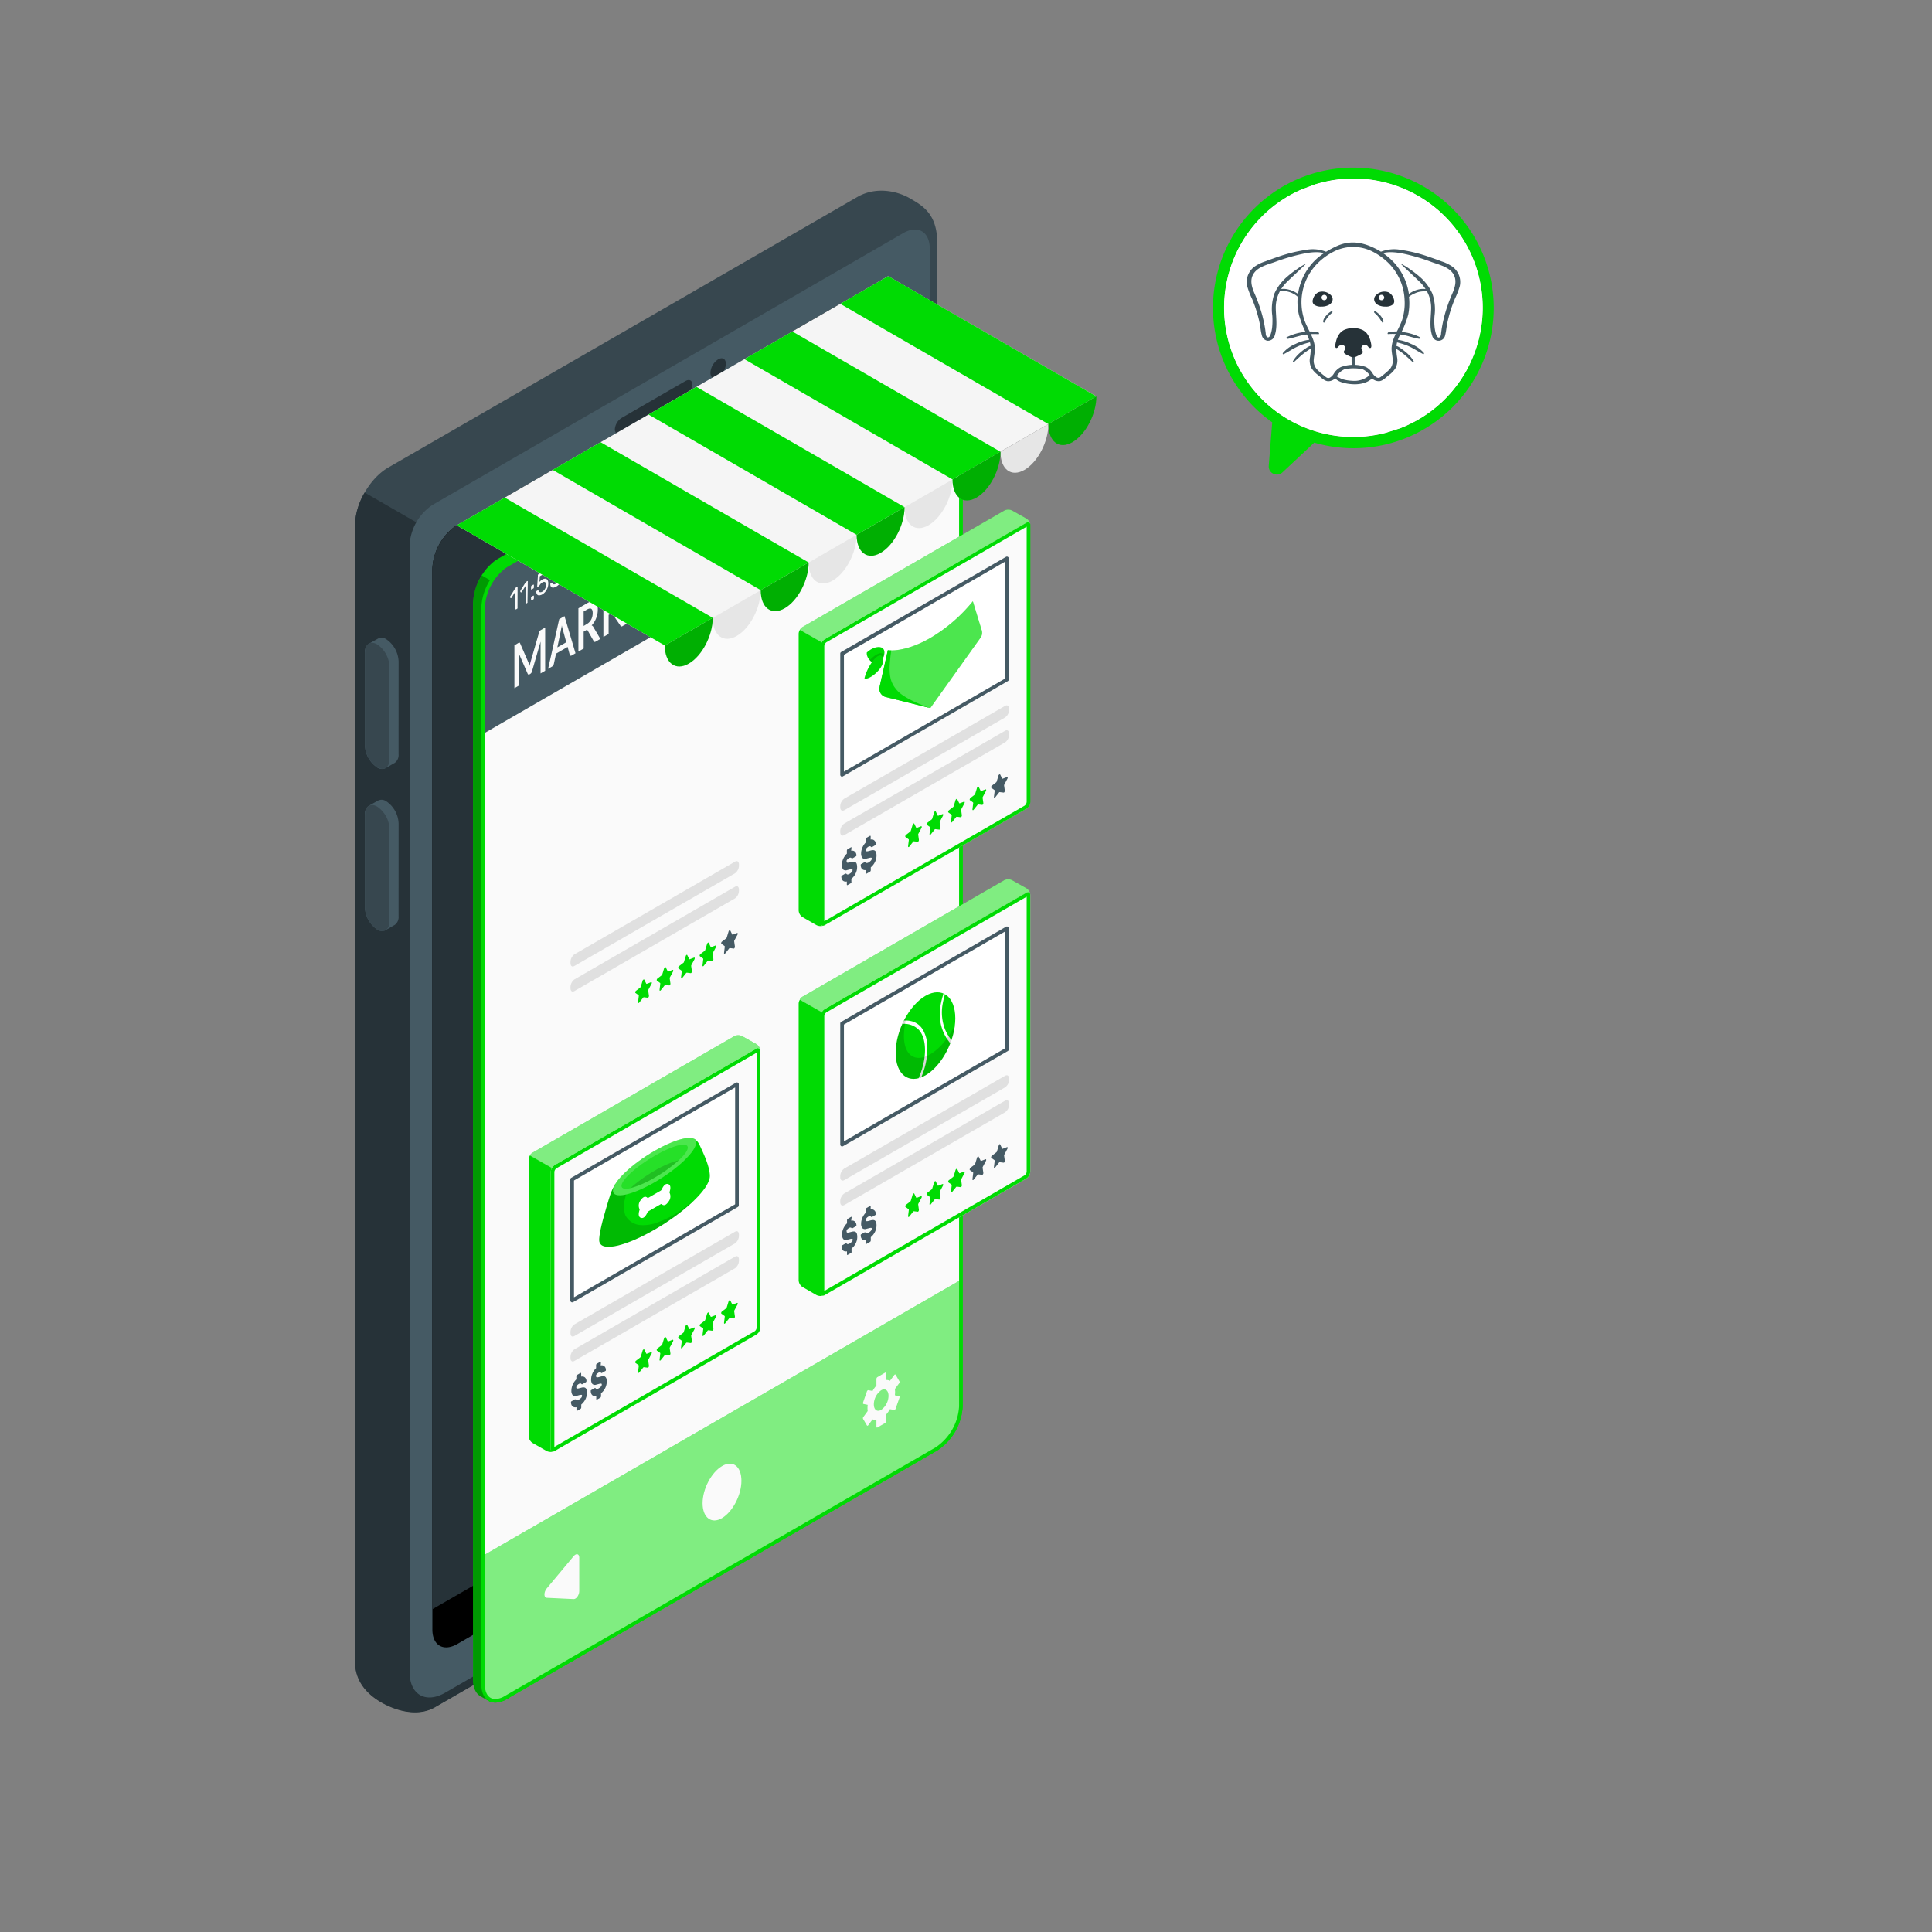 <svg xmlns="http://www.w3.org/2000/svg" viewBox="0 0 500 500"><rect x="0" y="0" width="500" height="500" fill="#808080" stroke="none"/><g id="freepik--Device--inject-31"><g id="freepik--Mobile--inject-31"><path d="M242.56,356.9v-294c0-7.56-3.76-9.65-7.09-11.58s-8.83-3.09-13.58-.35L100.48,121c-4.74,2.73-8.59,9.39-8.59,14.87v294c0,5.47,3.44,8.7,6.77,10.63s9.16,4,13.9,1.3L234,371.77A16.16,16.16,0,0,0,242.56,356.9Z" style="fill:#37474f"></path><path d="M234.84,359.68,110,431.76l0-295.29-15.62-9a17.47,17.47,0,0,0-2.52,8.46v294c0,5.47,3.44,8.7,6.77,10.63s9.16,4,13.9,1.3L234,371.77a16.38,16.38,0,0,0,7.43-8.29l-.48-.28Z" style="fill:#263238"></path><path d="M233.75,60.33,112,130.63a13.37,13.37,0,0,0-6,10.43V432.7c0,5.88,4.17,8.29,9.27,5.34l118.52-68.42a15.14,15.14,0,0,0,6.83-11.83V64.27C240.58,59.93,237.51,58.16,233.75,60.33Z" style="fill:#455a64"></path><path d="M234.64,78.21V350.83a14.37,14.37,0,0,1-6.49,11.24L118.38,425.45c-3.58,2.08-6.48.41-6.48-3.74V147.09a14.47,14.47,0,0,1,4.55-9.77l.61-.56a11.87,11.87,0,0,1,1.32-.9L149.26,118l2-1.16c1.11-.64,2-.13,2,1.16s1,1.78,2.16,1.08l36-20.77a4.61,4.61,0,0,0,2.15-3.56,4.55,4.55,0,0,1,1.8-3.37l.21-.13,30.2-17.43.65-.38C231,70.87,234.64,73,234.64,78.21Z"></path><path d="M218.73,354.79a14.37,14.37,0,0,0,6.49-11.24V74.18l-29.64,17.1-.21.13a4.55,4.55,0,0,0-1.8,3.37,4.61,4.61,0,0,1-2.15,3.56l-36,20.77c-1.19.7-2.16.2-2.16-1.08s-.9-1.8-2-1.16l-2,1.16-30.88,17.83a11.87,11.87,0,0,0-1.32.9l-.61.56a14.47,14.47,0,0,0-4.55,9.77V416.47Z" style="fill:#263238"></path><path d="M160.9,108.14l16.49-9.52c1-.57,1.79-.17,1.79.9a3.83,3.83,0,0,1-1.79,3L160.9,112c-1,.57-1.78.16-1.78-.9A3.83,3.83,0,0,1,160.9,108.14Z" style="fill:#263238"></path><path d="M185.86,93c1.11-.64,2-.12,2,1.16a4.41,4.41,0,0,1-2,3.47c-1.11.64-2,.12-2-1.16A4.42,4.42,0,0,1,185.86,93Z" style="fill:#263238"></path><path d="M103.16,171.18a7.29,7.29,0,0,0-3.18-5.74,2.11,2.11,0,0,0-2.17-.17c-.4.24-2,1.11-2.38,1.36a2.46,2.46,0,0,0-1,2.25v24a7.25,7.25,0,0,0,3.17,5.74,2.18,2.18,0,0,0,2.1.22c.44-.23,2-1.16,2.45-1.4a2.48,2.48,0,0,0,1-2.26Z" style="fill:#455a64"></path><path d="M100.79,172.55V196.5c0,2.16-1.42,3.09-3.17,2.08a7.25,7.25,0,0,1-3.17-5.74v-24c0-2.16,1.42-3.09,3.17-2.07A7.25,7.25,0,0,1,100.79,172.55Z" style="fill:#37474f"></path><path d="M103.16,213.11a7.26,7.26,0,0,0-3.18-5.73,2.09,2.09,0,0,0-2.17-.18c-.4.24-2,1.11-2.38,1.36a2.46,2.46,0,0,0-1,2.25v24a7.25,7.25,0,0,0,3.17,5.74,2.15,2.15,0,0,0,2.1.22c.44-.23,2-1.15,2.45-1.4a2.48,2.48,0,0,0,1-2.26Z" style="fill:#455a64"></path><path d="M100.79,214.48v24c0,2.16-1.42,3.09-3.17,2.08a7.25,7.25,0,0,1-3.17-5.74v-24c0-2.16,1.42-3.08,3.17-2.07A7.25,7.25,0,0,1,100.79,214.48Z" style="fill:#37474f"></path></g><g id="freepik--window--inject-31"><path d="M244.57,80.63c-1.51-.86-3.58-.74-5.87.58l-.65.38L207.39,99.28l-.21.13a4.65,4.65,0,0,0-1.84,3.43,4.7,4.7,0,0,1-2.18,3.61l-36.53,21.09-.08,0a1.42,1.42,0,0,0-.59-1.24l-2.11-1.22a1.43,1.43,0,0,0-1.44.15c-1.13.64-2,1.18-2,1.18L129,144.54a11.31,11.31,0,0,0-1.34.91l-.62.56a14.73,14.73,0,0,0-4.62,9.93V434.71c0,2.1.73,3.57,1.92,4.26l2.12,1.22c1.19.69,2.84.59,4.65-.47l111.43-64.33A14.58,14.58,0,0,0,249.14,364V87.23c0-2.64-.93-4.5-2.43-5.37Z" style="fill:#00DB03"></path><path d="M131.75,438.82v.54l-.62.36c-1.81,1.06-3.46,1.16-4.65.47L124.36,439c-1.19-.7-1.92-2.16-1.92-4.26V155.94a13.71,13.71,0,0,1,2.27-7l2.51,1.44a13.44,13.44,0,0,0-2.2,6.81V435.93a5.06,5.06,0,0,0,.9,3.17,2.78,2.78,0,0,0,2.26,1.07,5.66,5.66,0,0,0,2.72-.85Z" style="opacity:0.3"></path><path d="M208.69,101.92a3.89,3.89,0,0,0-.77,2.13,4.67,4.67,0,0,1-.81,2.45L204.58,105a4.19,4.19,0,0,0,.77-2.21,4.43,4.43,0,0,1,.82-2.37Z" style="opacity:0.3"></path><path d="M128.18,440.16a2.78,2.78,0,0,1-2.26-1.05,5.11,5.11,0,0,1-.9-3.18V157.16a14.31,14.31,0,0,1,4.47-9.59l.2-.18.41-.37a10.83,10.83,0,0,1,1.26-.86l31.35-18.1,2-1.18a1.45,1.45,0,0,1,.68-.22c.6,0,.66.7.66,1a1.68,1.68,0,0,0,1.63,1.89,2.57,2.57,0,0,0,1.26-.38l36.52-21.09a5.12,5.12,0,0,0,2.42-4,4.15,4.15,0,0,1,1.64-3l.17-.1,30.66-17.7.66-.38a7.12,7.12,0,0,1,3.47-1.07c2.56,0,4.16,2.1,4.16,5.47V364a14,14,0,0,1-6.35,11L130.9,439.32A5.61,5.61,0,0,1,128.18,440.16Z" style="fill:#fafafa"></path><path d="M125,402.62v33.31a5.11,5.11,0,0,0,.9,3.18,2.78,2.78,0,0,0,2.26,1.05,5.61,5.61,0,0,0,2.72-.84L242.33,375a14,14,0,0,0,6.35-11V331.22Z" style="fill:#00DB03"></path><g style="opacity:0.5"><path d="M125,402.62v33.31a5.11,5.11,0,0,0,.9,3.18,2.78,2.78,0,0,0,2.26,1.05,5.61,5.61,0,0,0,2.72-.84L242.33,375a14,14,0,0,0,6.35-11V331.22Z" style="fill:#fff"></path></g><path d="M191.88,383.22c0,3.72-2.26,8-5,9.65s-5.05-.1-5.05-3.82,2.26-8,5.05-9.64S191.88,379.5,191.88,383.22Z" style="fill:#fafafa"></path><path d="M148.48,413.84l-7-.33c-.77,0-.77-1.49,0-2.41l7-8.39c.67-.79,1.43-.59,1.43.39v8.71C149.91,412.79,149.15,413.87,148.48,413.84Z" style="fill:#fafafa"></path><path d="M231.59,361.1a7.91,7.91,0,0,0,.06-.84,6.17,6.17,0,0,0-.06-.77l1.1-1.49a.51.51,0,0,0,.09-.5l-1-1.72c-.07-.11-.23-.08-.34.08l-1.12,1.49a1.91,1.91,0,0,0-1-.21v-1.7c0-.18-.11-.27-.25-.19l-2,1.15a.6.6,0,0,0-.25.48v1.7a7.79,7.79,0,0,0-1,1.4l-1.11-.2c-.12,0-.28.12-.35.31l-1,2.87c-.07.19,0,.37.1.39l1.1.22a7.89,7.89,0,0,0-.05.84,6.23,6.23,0,0,0,.05.77l-1.1,1.5a.52.52,0,0,0-.1.52l1,1.7c.07.13.23.1.35-.07l1.11-1.5a1.86,1.86,0,0,0,1,.21v1.7c0,.18.11.27.25.19l2-1.15a.6.6,0,0,0,.25-.48v-1.7a8.77,8.77,0,0,0,1-1.4l1.12.21c.11,0,.27-.12.34-.32l1-2.85c.07-.21,0-.39-.09-.42Zm-3.54,3.78c-1.05.6-1.9,0-1.9-1.44a4.57,4.57,0,0,1,1.9-3.64c1-.6,1.9,0,1.9,1.44A4.57,4.57,0,0,1,228.05,364.88Z" style="fill:#fafafa"></path><path d="M244.52,81.76a7.12,7.12,0,0,0-3.47,1.07l-.66.38-30.66,17.7-.17.1a4.15,4.15,0,0,0-1.64,3,5.12,5.12,0,0,1-2.42,4L169,129.16a2.57,2.57,0,0,1-1.26.38,1.68,1.68,0,0,1-1.63-1.89c0-.29-.06-1-.66-1a1.45,1.45,0,0,0-.68.22l-2,1.18-31.35,18.1a10.83,10.83,0,0,0-1.26.86l-.41.37-.2.18a14.31,14.31,0,0,0-4.47,9.59v32.75L248.68,118.5V87.23C248.68,83.86,247.08,81.76,244.52,81.76Z" style="fill:#455a64"></path><path d="M133.93,157.25a.39.39,0,0,1,0,.18.31.31,0,0,1-.12.13l-.25.15c-.05,0-.08,0-.12,0a.14.14,0,0,1-.05-.12v-4.5l-1,1.57a.31.31,0,0,1-.12.13.13.13,0,0,1-.11,0l-.15-.17a.17.17,0,0,1,0-.15.43.43,0,0,1,.06-.18l1.31-2.09.1-.12.1-.06.25-.15a.13.13,0,0,1,.12,0,.17.17,0,0,1,0,.13Z" style="fill:#fafafa"></path><path d="M136.51,155.76a.49.49,0,0,1,0,.19.3.3,0,0,1-.12.13l-.25.14a.08.08,0,0,1-.11,0s0-.06,0-.12v-4.5l-1,1.58a.34.34,0,0,1-.12.12.12.12,0,0,1-.12,0l-.14-.17a.2.2,0,0,1,0-.14.49.49,0,0,1,.07-.19l1.31-2.09a.27.27,0,0,1,.1-.11l.09-.07.25-.14s.09,0,.12,0a.14.14,0,0,1,0,.12Z" style="fill:#fafafa"></path><path d="M138,151.31a.11.11,0,0,1,.12,0,.17.17,0,0,1,.05.13V152a.41.41,0,0,1-.05.18.26.26,0,0,1-.12.13l-.41.24a.08.08,0,0,1-.11,0,.16.16,0,0,1-.05-.13v-.54a.49.49,0,0,1,.05-.19.36.36,0,0,1,.11-.13Zm0,2.85a.13.13,0,0,1,.12,0,.16.16,0,0,1,.05.13v.54a.49.49,0,0,1-.05.19.3.3,0,0,1-.12.13l-.41.23a.09.09,0,0,1-.11,0,.17.17,0,0,1-.05-.13v-.55a.41.41,0,0,1,.05-.18.29.29,0,0,1,.11-.13Z" style="fill:#fafafa"></path><path d="M139.37,152.84a.49.49,0,0,0,.35.41.86.86,0,0,0,.63-.13,2.08,2.08,0,0,0,.38-.3,1.74,1.74,0,0,0,.3-.4,1.81,1.81,0,0,0,.21-.49,2,2,0,0,0,.08-.56,1.24,1.24,0,0,0-.08-.47.45.45,0,0,0-.21-.25.43.43,0,0,0-.3-.05,1.07,1.07,0,0,0-.38.15,1.43,1.43,0,0,0-.37.28,1.78,1.78,0,0,0-.23.28l-.16.24a.49.49,0,0,1-.16.16l-.31.18a.09.09,0,0,1-.1,0,.11.11,0,0,1,0-.1l.19-2.83a.39.39,0,0,1,0-.18.34.34,0,0,1,.12-.14l2.16-1.24a.09.09,0,0,1,.12,0,.14.14,0,0,1,0,.12v.29a.45.45,0,0,1,0,.19.51.51,0,0,1-.12.13l-1.78,1-.1,1.47a2.63,2.63,0,0,1,.29-.29,2,2,0,0,1,.45-.32,1.42,1.42,0,0,1,.6-.22.79.79,0,0,1,.49.09.82.82,0,0,1,.34.41,1.92,1.92,0,0,1,.12.73,3.22,3.22,0,0,1-.12.88,3.32,3.32,0,0,1-.34.8,3.23,3.23,0,0,1-.49.66,2.64,2.64,0,0,1-.6.48,1.72,1.72,0,0,1-.59.22.88.88,0,0,1-.49,0,.7.7,0,0,1-.34-.3,1.12,1.12,0,0,1-.13-.55.28.28,0,0,1,0-.15.25.25,0,0,1,.09-.11l.28-.16s.07,0,.1,0S139.36,152.79,139.37,152.84Z" style="fill:#fafafa"></path><path d="M143,150.86a.9.9,0,0,0,.08.21.3.3,0,0,0,.17.14.7.7,0,0,0,.29,0A2.14,2.14,0,0,0,144,151a2,2,0,0,0,.66-.63,2.48,2.48,0,0,0,.2-.44,1.7,1.7,0,0,0,.08-.51.86.86,0,0,0-.08-.4.33.33,0,0,0-.19-.18.62.62,0,0,0-.3,0,1.72,1.72,0,0,0-.37.17l-.51.29a.11.11,0,0,1-.12,0,.17.17,0,0,1,0-.13v-.3a.49.49,0,0,1,0-.15,1,1,0,0,0,.07-.15l1.1-2.21-1.76,1a.09.09,0,0,1-.12,0,.14.14,0,0,1-.05-.12V147a.41.41,0,0,1,.05-.18c0-.06.07-.11.12-.13l2.41-1.39a.11.11,0,0,1,.12,0,.17.17,0,0,1,0,.13v.29a.38.38,0,0,1,0,.17l-.07.18-1.09,2.18a1.65,1.65,0,0,1,.56-.2.64.64,0,0,1,.44.09.7.7,0,0,1,.28.36,1.6,1.6,0,0,1,.1.63,2.79,2.79,0,0,1-.12.81,3.63,3.63,0,0,1-.33.75,3.3,3.3,0,0,1-.48.62,3.12,3.12,0,0,1-.59.47,2.34,2.34,0,0,1-.71.28.85.85,0,0,1-.49-.05.65.65,0,0,1-.29-.3,1.16,1.16,0,0,1-.1-.47.28.28,0,0,1,0-.15.35.35,0,0,1,.09-.11l.29-.16s.08,0,.1,0A.15.15,0,0,1,143,150.86Z" style="fill:#fafafa"></path><path d="M152.54,141.25h0m0,0-1.88,6.43v-2.8l-2.1,1.21,4-4.84m0-.48h0a.42.42,0,0,0-.23.08.39.39,0,0,0-.1.08l0,0-4,4.84a.47.47,0,0,0,0,.61.5.5,0,0,0,.37.17.53.53,0,0,0,.24-.06l1.38-.8v2a.48.48,0,0,0,.41.48h.07a.48.48,0,0,0,.46-.34l1.87-6.39a.58.58,0,0,0,0-.18.49.49,0,0,0-.48-.48Zm0,1h0Z" style="fill:#fafafa"></path><polygon points="217.97 108.89 216.94 109.48 216.94 107.48 217.97 106.89 217.97 108.89" style="fill:#fafafa"></polygon><polygon points="219.59 107.95 218.56 108.55 218.56 105.68 219.59 105.09 219.59 107.95" style="fill:#fafafa"></polygon><polygon points="221.21 107.02 220.19 107.61 220.19 103.66 221.21 103.06 221.21 107.02" style="fill:#fafafa"></polygon><polygon points="222.84 106.08 221.81 106.67 221.81 101.67 222.84 101.08 222.84 106.08" style="fill:#00DB03"></polygon><path d="M230,96.82a7.66,7.66,0,0,0-2.72,3l.68.54a5.58,5.58,0,0,1,2-2.28,1.83,1.83,0,0,1,2-.08l.68-1.32A2.47,2.47,0,0,0,230,96.82Zm-1.77,3.79.62.49A3.24,3.24,0,0,1,230,99.81a1,1,0,0,1,1.15,0l.62-1.21a1.55,1.55,0,0,0-1.77.06A5,5,0,0,0,228.21,100.61Zm.91.73.86.68.86-1.69a.77.77,0,0,0-.86,0A2.38,2.38,0,0,0,229.12,101.34Z" style="fill:#fafafa"></path><path d="M242.34,89.82c.36-.21.66,0,.66.5v3.23a1.6,1.6,0,0,1-.66,1.27l-5.76,3.33c-.37.21-.67,0-.67-.51V94.42a1.58,1.58,0,0,1,.67-1.27l5.76-3.33m0-.28-5.76,3.33a2.09,2.09,0,0,0-.87,1.67v3.22c0,.64.39.94.87.66l5.76-3.32a2.1,2.1,0,0,0,.87-1.67V90.2c0-.64-.39-.93-.87-.66Z" style="fill:#00DB03"></path><path d="M240,95.36l-3.25,1.88c-.15.08-.27,0-.27-.21V94.36a.66.66,0,0,1,.27-.52L240,92c.14-.09.27,0,.27.2v2.68A.65.65,0,0,1,240,95.36Z" style="fill:#fafafa"></path><path d="M243.83,92.33l-.23.14V90.72l.23-.13c.12-.08.23.26.23.74A1.6,1.6,0,0,1,243.83,92.33Z" style="fill:#00DB03"></path><path d="M243.6,110.91a11.46,11.46,0,0,1-1.66,5.65,8.55,8.55,0,0,1-2.91,3.07,3,3,0,0,1-2.89.29c-1-.53-1.67-1.85-1.67-3.74,0-3.36,2.05-7.26,4.56-8.72S243.6,107.55,243.6,110.91Z" style="fill:#00DB03"></path><path d="M243.6,110.91a11.46,11.46,0,0,1-1.66,5.65,8.55,8.55,0,0,1-2.91,3.07,3,3,0,0,1-2.89.29c-1-.53-1.67-1.85-1.67-3.74,0-3.36,2.05-7.26,4.56-8.72S243.6,107.55,243.6,110.91Z" style="fill:#fff;opacity:0.75"></path><path d="M240.49,111.48a3.46,3.46,0,0,1-1.45,2.76c-.8.47-1.45,0-1.45-1.09a3.47,3.47,0,0,1,1.45-2.77C239.84,109.92,240.49,110.41,240.49,111.48Z" style="fill:#00DB03"></path><path d="M241.94,115.3v1.26a8.55,8.55,0,0,1-2.91,3.07,3,3,0,0,1-2.89.29v-1.27a3.36,3.36,0,0,1,1.4-2.68l3-1.73C241.31,113.8,241.94,114.27,241.94,115.3Z" style="fill:#00DB03"></path><path d="M141.09,162.39v11.2l-1.19.69v-7.23q0-.44,0-1l-2.2,7.63a1.13,1.13,0,0,1-.48.73l-.19.11c-.21.13-.37.06-.48-.18l-2.22-5.1,0,.49c0,.16,0,.31,0,.45v7.23l-1.2.69V167l1-.59.16-.09a.27.27,0,0,1,.12,0,.12.12,0,0,1,.09,0,.56.56,0,0,1,.09.14l2.17,5a4.09,4.09,0,0,1,.16.42l.15.46c0-.22.09-.43.14-.64s.11-.41.16-.61l2.15-7.44q0-.14.09-.24a.56.56,0,0,1,.1-.15l.11-.11.16-.1Z" style="fill:#fafafa"></path><path d="M148.94,169.06l-1.05.6a.25.25,0,0,1-.28,0,.44.44,0,0,1-.17-.24l-.54-2-3,1.74-.55,2.6a1.87,1.87,0,0,1-.15.41.8.8,0,0,1-.29.31l-1.06.61,2.87-12.84,1.37-.8Zm-2.39-2.85-.88-3.21a5.27,5.27,0,0,1-.14-.52c-.05-.2-.09-.41-.14-.65,0,.29-.09.56-.14.82s-.09.48-.13.68l-.88,4.21Z" style="fill:#fafafa"></path><path d="M155.37,165.34l-1.22.71c-.23.13-.4.09-.5-.13l-1.53-2.7a.36.36,0,0,0-.19-.18.41.41,0,0,0-.3.09l-.58.34v4.37l-1.36.78V157.43l2.22-1.29a3.54,3.54,0,0,1,1.27-.49,1.16,1.16,0,0,1,.87.16,1.3,1.3,0,0,1,.5.73,3.86,3.86,0,0,1,.16,1.21,6.17,6.17,0,0,1-.1,1.13,6.53,6.53,0,0,1-.32,1.09,5.28,5.28,0,0,1-.5,1,5.5,5.5,0,0,1-.68.89.56.56,0,0,1,.24.13.94.94,0,0,1,.2.26Zm-3.48-3.86a2.49,2.49,0,0,0,.67-.53,3.38,3.38,0,0,0,.47-.67,3.6,3.6,0,0,0,.27-.78,3.84,3.84,0,0,0,.09-.83c0-.57-.12-.94-.36-1.1s-.62-.1-1.12.18l-.86.5V162Z" style="fill:#fafafa"></path><path d="M157.51,157.6l.32-.18a1.18,1.18,0,0,0,.32-.26,2.36,2.36,0,0,0,.22-.39l2-5.07a1.78,1.78,0,0,1,.27-.5,1.13,1.13,0,0,1,.35-.29l1.16-.68-2.45,6.07a3.23,3.23,0,0,1-.45.86.49.49,0,0,1,.3.09.94.94,0,0,1,.26.29l2.52,3.78-1.19.69a.51.51,0,0,1-.36.11.4.4,0,0,1-.2-.19l-2.05-3a.34.34,0,0,0-.23-.17.62.62,0,0,0-.36.13l-.43.24v4.93l-1.35.78v-11.2l1.35-.78Z" style="fill:#fafafa"></path><path d="M164.42,150.58v3.11l2.54-1.47v1.6l-2.54,1.47v3.17l3.22-1.87v1.67l-4.58,2.65v-11.2l4.58-2.65v1.66Z" style="fill:#fafafa"></path><path d="M173.92,145.15l-2.19,1.27v9.48l-1.35.78V147.2l-2.2,1.26v-1.71l5.74-3.31Z" style="fill:#fafafa"></path><path d="M177.24,141.52a3.2,3.2,0,0,1,1.26-.46,1.21,1.21,0,0,1,.88.22,1.64,1.64,0,0,1,.52.84,4.75,4.75,0,0,1,.17,1.34,7,7,0,0,1-.18,1.59,6.13,6.13,0,0,1-.53,1.47,5.55,5.55,0,0,1-.88,1.27,5.25,5.25,0,0,1-1.24,1l-1,.58v3.94l-1.35.78V142.89Zm0,5.63a2.52,2.52,0,0,0,.65-.52,2.85,2.85,0,0,0,.46-.67,3.5,3.5,0,0,0,.27-.81,4.46,4.46,0,0,0,.09-.91,2.78,2.78,0,0,0-.09-.76.9.9,0,0,0-.27-.46.59.59,0,0,0-.46-.13,1.8,1.8,0,0,0-.65.24l-1,.59v4Z" style="fill:#fafafa"></path><path d="M185.36,146.31V148l-4.26,2.46v-11.2l1.35-.78V148Z" style="fill:#fafafa"></path><path d="M192.56,143.87l-1.05.61a.25.25,0,0,1-.28,0,.44.44,0,0,1-.17-.24l-.54-2-3,1.74-.54,2.59a1.45,1.45,0,0,1-.16.42.71.71,0,0,1-.28.31l-1.06.61,2.86-12.85,1.38-.79ZM190.17,141l-.89-3.22c0-.14-.09-.31-.13-.51s-.1-.42-.14-.65c0,.29-.09.56-.14.82s-.09.48-.13.67l-.88,4.22Z" style="fill:#fafafa"></path><path d="M198.09,138a.15.15,0,0,1,.2,0l.53.58a7.75,7.75,0,0,1-1.09,1.92,5.41,5.41,0,0,1-1.55,1.35,2.53,2.53,0,0,1-1.46.41,1.66,1.66,0,0,1-1.1-.54,3.39,3.39,0,0,1-.7-1.41,8.55,8.55,0,0,1-.25-2.16,11.76,11.76,0,0,1,1-4.7,8.34,8.34,0,0,1,1.14-1.83,5.26,5.26,0,0,1,1.46-1.27,2.54,2.54,0,0,1,1.41-.41,1.62,1.62,0,0,1,1,.45l-.45,1.23a.88.88,0,0,1-.1.22.46.46,0,0,1-.17.17.18.18,0,0,1-.16,0l-.18-.06-.22-.08a.84.84,0,0,0-.29,0,1.42,1.42,0,0,0-.38.06,2.19,2.19,0,0,0-.51.23,3.4,3.4,0,0,0-.89.78,5.41,5.41,0,0,0-.7,1.18,7.77,7.77,0,0,0-.45,1.5,9,9,0,0,0-.16,1.76,6.35,6.35,0,0,0,.17,1.58,2.44,2.44,0,0,0,.47,1,1,1,0,0,0,.7.36,1.43,1.43,0,0,0,.87-.23,4.81,4.81,0,0,0,.5-.33,5,5,0,0,0,.41-.39c.12-.14.24-.29.36-.46s.22-.37.33-.59a1,1,0,0,1,.11-.17A.29.29,0,0,1,198.09,138Z" style="fill:#fafafa"></path><path d="M201.11,129.4v3.1l2.54-1.47v1.61l-2.54,1.47v3.16l3.23-1.86v1.66l-4.59,2.65V128.53l4.59-2.65v1.65Z" style="fill:#fafafa"></path><path d="M244.52,82.23h0c2.31,0,3.69,1.87,3.69,5V364a13.73,13.73,0,0,1-6.12,10.61L130.66,438.91a5,5,0,0,1-2.48.79c-1.69,0-2.7-1.41-2.7-3.77V157.16a13.78,13.78,0,0,1,4.32-9.23l.21-.2.36-.33a11.2,11.2,0,0,1,1.23-.84l31.34-18.1,2.05-1.17a1,1,0,0,1,.44-.16c.19,0,.19.47.19.53a2.14,2.14,0,0,0,2.1,2.35,2.92,2.92,0,0,0,1.49-.45l36.53-21.08a5.65,5.65,0,0,0,2.65-4.43,3.69,3.69,0,0,1,1.44-2.66l.14-.08,30.66-17.7.65-.38a6.75,6.75,0,0,1,3.24-1m0-.94a7.61,7.61,0,0,0-3.71,1.13l-.65.38L209.5,100.5l-.21.13a4.63,4.63,0,0,0-1.84,3.42,4.7,4.7,0,0,1-2.18,3.62l-36.53,21.08a2,2,0,0,1-1,.32c-.69,0-1.16-.52-1.16-1.41s-.46-1.46-1.13-1.46a1.86,1.86,0,0,0-.91.28c-1.13.64-2.05,1.18-2.05,1.18l-31.34,18.09a11.41,11.41,0,0,0-1.34.92l-.62.56a14.71,14.71,0,0,0-4.62,9.93V435.93c0,3,1.48,4.7,3.63,4.7a5.92,5.92,0,0,0,2.95-.91l111.43-64.33A14.58,14.58,0,0,0,249.14,364V87.23c0-3.76-1.88-5.94-4.62-5.94Z" style="fill:#00DB03"></path></g><g id="freepik--Awning--inject-31"><polygon points="118.2 135.94 172.05 167.05 283.72 102.58 229.85 71.47 118.2 135.94" style="fill:#f5f5f5"></polygon><polygon points="118.2 135.94 172.05 167.05 184.46 159.89 130.61 128.77 118.2 135.94" style="fill:#00DB03"></polygon><polygon points="143.02 121.61 196.87 152.73 209.27 145.56 155.43 114.44 143.02 121.61" style="fill:#00DB03"></polygon><polygon points="167.83 107.28 221.68 138.4 234.09 131.24 180.24 100.12 167.83 107.28" style="fill:#00DB03"></polygon><polygon points="192.65 92.95 246.5 124.07 258.9 116.91 205.06 85.79 192.65 92.95" style="fill:#00DB03"></polygon><polygon points="217.46 78.63 271.31 109.75 283.72 102.58 229.87 71.46 217.46 78.63" style="fill:#00DB03"></polygon><path d="M184.46,159.89c0,4.57,2.78,6.67,6.21,4.69s6.2-7.29,6.2-11.85Z" style="fill:#e6e6e6"></path><path d="M209.28,145.57c0,4.56,2.78,6.67,6.21,4.69s6.2-7.29,6.2-11.86Z" style="fill:#e6e6e6"></path><path d="M234.1,131.24c0,4.57,2.78,6.67,6.21,4.69s6.2-7.29,6.2-11.85Z" style="fill:#e6e6e6"></path><path d="M258.92,116.92c0,4.56,2.78,6.67,6.21,4.69s6.2-7.29,6.2-11.86Z" style="fill:#e6e6e6"></path><path d="M172.05,167.05c0,4.57,2.78,6.67,6.21,4.69s6.2-7.28,6.2-11.85Z" style="fill:#00DB03"></path><path d="M196.87,152.73c0,4.57,2.78,6.67,6.21,4.69s6.2-7.29,6.2-11.86Z" style="fill:#00DB03"></path><path d="M221.69,138.4c0,4.57,2.78,6.67,6.21,4.69s6.2-7.28,6.2-11.85Z" style="fill:#00DB03"></path><path d="M246.51,124.08c0,4.57,2.78,6.67,6.21,4.69s6.2-7.29,6.2-11.86Z" style="fill:#00DB03"></path><path d="M271.33,109.75c0,4.57,2.78,6.67,6.21,4.69s6.2-7.28,6.2-11.85Z" style="fill:#00DB03"></path><g style="opacity:0.2"><path d="M172.05,167.05c0,4.57,2.78,6.67,6.21,4.69s6.2-7.28,6.2-11.85Z"></path><path d="M196.87,152.73c0,4.57,2.78,6.67,6.21,4.69s6.2-7.29,6.2-11.86Z"></path><path d="M221.69,138.4c0,4.57,2.78,6.67,6.21,4.69s6.2-7.28,6.2-11.85Z"></path><path d="M246.51,124.08c0,4.57,2.78,6.67,6.21,4.69s6.2-7.29,6.2-11.86Z"></path><path d="M271.33,109.75c0,4.57,2.78,6.67,6.21,4.69s6.2-7.28,6.2-11.85Z"></path></g></g></g><g id="freepik--Products--inject-31"><g id="freepik--Product--inject-31"><path d="M190.24,226l-41.6,24c-.58.33-1,0-1-.8v-.21a2.53,2.53,0,0,1,1-2l41.6-24c.58-.33,1,0,1,.8V224A2.53,2.53,0,0,1,190.24,226Z" style="fill:#e0e0e0"></path><path d="M190.24,232.49l-41.6,24c-.58.33-1,0-1-.8v-.21a2.53,2.53,0,0,1,1-2l41.6-24c.58-.33,1,0,1,.8v.21A2.53,2.53,0,0,1,190.24,232.49Z" style="fill:#e0e0e0"></path><g id="freepik--stars--inject-31"><path d="M166.75,253.55l.49,1a.13.13,0,0,0,.16.06l1.1-.42c.18-.07.25.18.12.41l-.8,1.49a.54.54,0,0,0-.06.29l.19,1.35c0,.21-.15.5-.31.48l-1-.12a.23.23,0,0,0-.2.11l-1,1.26c-.16.2-.34.12-.31-.12l.19-1.57a.25.25,0,0,0-.06-.22l-.8-.57c-.12-.09-.05-.42.12-.55l1.1-.85a.49.49,0,0,0,.16-.25l.49-1.61C166.45,253.52,166.67,253.39,166.75,253.55Z" style="fill:#00DB03"></path><path d="M172.31,250.37l.49,1a.12.12,0,0,0,.16.07l1.1-.43c.18-.06.24.18.12.42l-.8,1.49a.52.52,0,0,0-.06.29l.19,1.35c0,.21-.15.49-.31.47l-1-.12a.27.27,0,0,0-.2.12l-1,1.25c-.16.2-.34.13-.31-.12l.19-1.56a.25.25,0,0,0-.06-.22l-.8-.57c-.12-.1-.05-.42.12-.56l1.1-.84a.54.54,0,0,0,.16-.25l.49-1.61C172,250.33,172.23,250.2,172.31,250.37Z" style="fill:#00DB03"></path><path d="M177.87,247.19l.49,1a.11.11,0,0,0,.16.06l1.1-.42c.17-.07.24.18.12.42l-.8,1.49a.49.49,0,0,0-.06.28l.19,1.35c0,.22-.15.5-.31.48l-1-.12a.26.26,0,0,0-.2.11l-1,1.26c-.16.2-.34.13-.31-.12l.19-1.57c0-.1,0-.18-.06-.21l-.8-.58c-.12-.09-.05-.41.12-.55l1.1-.85A.46.46,0,0,0,177,249l.49-1.61C177.57,247.15,177.79,247,177.87,247.19Z" style="fill:#00DB03"></path><path d="M183.43,244l.49,1.05a.12.12,0,0,0,.16.06l1.1-.42c.17-.07.24.18.12.41l-.8,1.49a.54.54,0,0,0-.06.29l.19,1.35c0,.22-.15.5-.31.48l-1-.12a.23.23,0,0,0-.2.11l-1,1.26c-.16.2-.34.13-.31-.12l.19-1.57a.25.25,0,0,0-.06-.22l-.8-.57c-.13-.09-.06-.42.12-.55l1.1-.85a.45.45,0,0,0,.16-.25l.49-1.61C183.13,244,183.35,243.84,183.43,244Z" style="fill:#00DB03"></path><path d="M189,240.82l.49,1a.12.12,0,0,0,.16.07l1.1-.43c.17-.06.24.18.12.42l-.8,1.49a.52.52,0,0,0-.06.29l.19,1.35c0,.21-.15.49-.31.48l-1-.13a.27.27,0,0,0-.2.12l-1,1.25c-.16.2-.34.13-.31-.12l.19-1.56a.25.25,0,0,0-.06-.22l-.8-.57c-.13-.09-.06-.42.12-.56l1.1-.84a.54.54,0,0,0,.16-.25l.49-1.61C188.69,240.78,188.91,240.65,189,240.82Z" style="fill:#455a64"></path></g></g><g id="freepik--product--inject-31"><g id="freepik--speech-bubble--inject-31"><g id="freepik--speech-bubble--inject-31"><path d="M212.37,238.85V167.21a2.23,2.23,0,0,1,1-1.77l52.23-30.16c.56-.33,1-.06,1,.59v71.64a2.26,2.26,0,0,1-1,1.77L213.4,239.44C212.83,239.76,212.37,239.5,212.37,238.85Z" style="fill:#fafafa"></path><path d="M266.14,136.09h0m-.44.26v71.16a1.36,1.36,0,0,1-.55,1l-51.82,29.91V167.21a1.33,1.33,0,0,1,.54-1l51.83-29.91m.38-1.21a.86.86,0,0,0-.45.14L213.4,165.44a2.23,2.23,0,0,0-1,1.77v71.64c0,.46.23.73.57.73a1,1,0,0,0,.46-.14l52.23-30.16a2.26,2.26,0,0,0,1-1.77V135.87c0-.46-.23-.73-.57-.73Z" style="fill:#00DB03"></path><path d="M266.64,135.68c-.08-.51-.5-.7-1-.4L213.4,165.44a2,2,0,0,0-.72.76L207,163a2,2,0,0,1,.7-.73l52.23-30.15a2.28,2.28,0,0,1,2,0l3.66,2.05A2.22,2.22,0,0,1,266.64,135.68Z" style="fill:#00DB03"></path><g style="opacity:0.5"><path d="M266.64,135.68c-.08-.51-.5-.7-1-.4L213.4,165.44a2,2,0,0,0-.72.76L207,163a2,2,0,0,1,.7-.73l52.23-30.15a2.28,2.28,0,0,1,2,0l3.66,2.05A2.22,2.22,0,0,1,266.64,135.68Z" style="fill:#fff"></path></g><path d="M213.4,239.44a2.42,2.42,0,0,1-2.07,0l-3.64-2.09a2.2,2.2,0,0,1-1-1.75V164a2.07,2.07,0,0,1,.32-1l5.7,3.25a2,2,0,0,0-.31,1v71.64C212.37,239.44,212.79,239.79,213.4,239.44Z" style="fill:#00DB03"></path></g><polygon points="217.94 169.15 260.59 144.52 260.59 175.86 217.94 200.49 217.94 169.15" style="fill:#fff"></polygon><path d="M217.94,201a.5.5,0,0,1-.24-.06.49.49,0,0,1-.24-.42V169.14a.47.47,0,0,1,.24-.41l42.65-24.62a.46.46,0,0,1,.48,0,.48.48,0,0,1,.24.41v31.34a.48.48,0,0,1-.24.41L218.18,200.9A.53.53,0,0,1,217.94,201Zm.47-31.54v30.24l41.69-24.08V145.35Z" style="fill:#455a64"></path><path d="M228.69,169.93c1.05-3-2.08-3.19-4.37-1.06C224.07,170.85,227.43,173.56,228.69,169.93Z" style="fill:#00DB03"></path><path d="M228.69,169.93a2.8,2.8,0,0,0,.1-.36c-.62-1.27-2.57,0-3.69,1.3C226.12,172,227.86,172.32,228.69,169.93Z" style="opacity:0.15"></path><path d="M228.44,170.15c-.86-2-3.89,2-4.72,5.39C224.7,176.32,229.49,172.6,228.44,170.15Z" style="fill:#00DB03"></path><path d="M229.77,168.28l-2.14,9.5a2.19,2.19,0,0,0,1.6,2.6l11.53,2.87,13-18.21a2.2,2.2,0,0,0,.31-1.91l-2.3-7.53a40.78,40.78,0,0,1-11,9.5C234,169,229.77,168.28,229.77,168.28Z" style="fill:#00DB03"></path><g style="opacity:0.3"><path d="M229.77,168.28l-2.14,9.5a2.19,2.19,0,0,0,1.6,2.6l11.53,2.87,13-18.21a2.2,2.2,0,0,0,.31-1.91l-2.3-7.53a40.78,40.78,0,0,1-11,9.5C234,169,229.77,168.28,229.77,168.28Z" style="fill:#fff"></path></g><path d="M232.32,178.83c-2.13-2.28-2.51-4.47-1.66-10.49a5.2,5.2,0,0,1-.89-.06l-2.14,9.5a2.19,2.19,0,0,0,1.6,2.6l11.53,2.87S234.56,181.23,232.32,178.83Z" style="fill:#00DB03"></path><path d="M220.29,220.18a1.26,1.26,0,0,1,.55,0,1.1,1.1,0,0,1,.42.24,1,1,0,0,1,.27.39,1.17,1.17,0,0,1,.11.49.41.41,0,0,1,0,.19.25.25,0,0,1-.1.12l-.88.51a.24.24,0,0,1-.15,0,.21.21,0,0,1-.12,0l-.06-.07a.36.36,0,0,0-.12-.08.44.44,0,0,0-.2,0,.79.79,0,0,0-.3.11,1.31,1.31,0,0,0-.24.17,1.34,1.34,0,0,0-.21.2,1,1,0,0,0-.15.24.71.71,0,0,0,0,.29.35.35,0,0,0,.06.23.29.29,0,0,0,.21.06,1.76,1.76,0,0,0,.4-.06l.62-.16A2.23,2.23,0,0,1,221,223a.78.78,0,0,1,.46.17,1,1,0,0,1,.27.46,2.91,2.91,0,0,1,.09.79,3.55,3.55,0,0,1-.1.86,4.63,4.63,0,0,1-.3.81,4,4,0,0,1-1.08,1.35v.74a.44.44,0,0,1,0,.22.36.36,0,0,1-.13.16l-.87.5a.1.1,0,0,1-.13,0,.22.22,0,0,1-.05-.17v-.76a1.27,1.27,0,0,1-.58,0,1,1,0,0,1-.45-.23,1,1,0,0,1-.28-.42,1.7,1.7,0,0,1-.11-.57.41.41,0,0,1,.05-.18.27.27,0,0,1,.09-.13l.88-.5a.21.21,0,0,1,.15,0,.21.21,0,0,1,.1,0l.08.09a.58.58,0,0,0,.15.11.5.5,0,0,0,.23,0,1,1,0,0,0,.33-.12,2.41,2.41,0,0,0,.6-.47.79.79,0,0,0,.24-.56.23.23,0,0,0-.09-.21.49.49,0,0,0-.26,0,2.53,2.53,0,0,0-.45.09l-.64.16a1,1,0,0,1-1-.17,1.87,1.87,0,0,1-.31-1.24,3.16,3.16,0,0,1,.08-.74,4,4,0,0,1,.25-.76,4.3,4.3,0,0,1,.41-.72,3.22,3.22,0,0,1,.54-.63v-.76a.48.48,0,0,1,.05-.23.31.31,0,0,1,.13-.16l.87-.5a.1.1,0,0,1,.13,0,.22.22,0,0,1,0,.17Z" style="fill:#455a64"></path><path d="M225.32,217.28a1.22,1.22,0,0,1,.54,0,1,1,0,0,1,.42.24,1,1,0,0,1,.28.39,1.34,1.34,0,0,1,.1.49.41.41,0,0,1,0,.19.25.25,0,0,1-.1.12l-.87.51c-.07,0-.12.05-.15,0a.21.21,0,0,1-.12-.05l-.07-.07a.28.28,0,0,0-.12-.08.43.43,0,0,0-.2,0,.65.65,0,0,0-.3.11,1.77,1.77,0,0,0-.24.17,1.34,1.34,0,0,0-.21.2.89.89,0,0,0-.2.53.35.35,0,0,0,.06.23.32.32,0,0,0,.22.06,1.84,1.84,0,0,0,.4-.06l.61-.16a2.3,2.3,0,0,1,.65-.08.75.75,0,0,1,.45.17.92.92,0,0,1,.28.46,2.91,2.91,0,0,1,.09.79,3.56,3.56,0,0,1-.11.86,4,4,0,0,1-.3.81,4.41,4.41,0,0,1-.47.74,3.85,3.85,0,0,1-.6.61v.73a.46.46,0,0,1-.06.23.3.3,0,0,1-.12.16l-.88.5a.09.09,0,0,1-.13,0,.22.22,0,0,1,0-.16v-.76a1.43,1.43,0,0,1-.58,0,1.09,1.09,0,0,1-.44-.23.93.93,0,0,1-.29-.42,1.7,1.7,0,0,1-.1-.57.39.39,0,0,1,0-.18.24.24,0,0,1,.1-.13l.87-.5c.07,0,.12-.06.15,0a.25.25,0,0,1,.11,0l.08.09a.4.4,0,0,0,.14.11.53.53,0,0,0,.23,0,1,1,0,0,0,.34-.12,2.6,2.6,0,0,0,.59-.47.79.79,0,0,0,.24-.56.23.23,0,0,0-.09-.21.47.47,0,0,0-.26,0,2.45,2.45,0,0,0-.44.09l-.64.16a1,1,0,0,1-1-.18,1.83,1.83,0,0,1-.32-1.23,3.18,3.18,0,0,1,.09-.74,4,4,0,0,1,.25-.76,4.24,4.24,0,0,1,.4-.72,4.08,4.08,0,0,1,.54-.63v-.76a.59.59,0,0,1,0-.23.36.36,0,0,1,.13-.16l.88-.5q.08,0,.12,0a.22.22,0,0,1,.06.17Z" style="fill:#455a64"></path></g><path d="M260.11,185.68l-41.6,24c-.59.34-1.06,0-1.06-.79v-.21a2.49,2.49,0,0,1,1.06-2l41.6-24c.58-.34,1.05,0,1.05.79v.21A2.5,2.5,0,0,1,260.11,185.68Z" style="fill:#e0e0e0"></path><path d="M260.11,192.13l-41.6,24c-.59.34-1.06,0-1.06-.79v-.21a2.49,2.49,0,0,1,1.06-2l41.6-24c.58-.34,1.05,0,1.05.79v.21A2.5,2.5,0,0,1,260.11,192.13Z" style="fill:#e0e0e0"></path><g id="freepik--stars--inject-31"><path d="M236.62,213.2l.49,1a.11.11,0,0,0,.16.06l1.09-.42c.18-.07.25.18.12.42l-.79,1.49a.42.42,0,0,0-.06.28l.18,1.35c0,.22-.15.5-.3.48l-1-.12c-.06,0-.13,0-.19.11l-1,1.26c-.15.2-.34.13-.31-.12l.19-1.57c0-.1,0-.18-.06-.21l-.79-.58c-.13-.09-.06-.41.11-.55l1.1-.85a.46.46,0,0,0,.16-.24l.49-1.61C236.31,213.16,236.54,213,236.62,213.2Z" style="fill:#00DB03"></path><path d="M242.17,210l.5,1.05a.12.12,0,0,0,.16.06l1.09-.42c.18-.07.25.18.12.41l-.79,1.5a.42.42,0,0,0-.06.28l.18,1.35c0,.22-.15.5-.3.48l-1-.12c-.06,0-.13,0-.2.11l-1,1.26c-.15.2-.34.13-.31-.12l.19-1.57a.25.25,0,0,0-.06-.22l-.79-.57c-.13-.09-.06-.42.11-.55l1.1-.85a.45.45,0,0,0,.16-.25l.49-1.61C241.87,210,242.1,209.85,242.17,210Z" style="fill:#00DB03"></path><path d="M247.73,206.83l.5,1a.12.12,0,0,0,.16.07l1.09-.42c.18-.07.25.17.12.41l-.79,1.49a.45.45,0,0,0-.06.29l.18,1.35c0,.21-.15.5-.31.48l-1-.13a.29.29,0,0,0-.2.12l-1,1.25c-.15.2-.34.13-.31-.12l.19-1.56a.25.25,0,0,0-.06-.22l-.79-.57c-.13-.09-.06-.42.11-.55l1.1-.85a.49.49,0,0,0,.16-.25l.49-1.61C247.43,206.79,247.66,206.66,247.73,206.83Z" style="fill:#00DB03"></path><path d="M253.29,203.65l.49,1a.12.12,0,0,0,.16.06l1.1-.42c.18-.06.25.18.12.42l-.79,1.49a.52.52,0,0,0-.07.29l.19,1.35c0,.21-.15.49-.31.47l-1-.12c-.06,0-.13,0-.2.12l-1,1.25c-.15.2-.34.13-.31-.12l.19-1.57a.22.22,0,0,0-.06-.21l-.8-.58c-.12-.09,0-.41.12-.55l1.1-.84a.54.54,0,0,0,.16-.25l.49-1.61C253,203.61,253.22,203.48,253.29,203.65Z" style="fill:#00DB03"></path><path d="M258.85,200.46l.49,1a.12.12,0,0,0,.16.06l1.1-.42c.18-.07.25.18.12.41l-.79,1.5a.51.51,0,0,0-.07.28l.19,1.35c0,.22-.15.5-.31.48l-1-.12c-.06,0-.13,0-.2.11l-1,1.26c-.16.2-.34.13-.31-.12l.19-1.57c0-.1,0-.18-.06-.21l-.8-.58c-.12-.09-.05-.42.12-.55l1.1-.85a.46.46,0,0,0,.16-.24l.49-1.62C258.55,200.43,258.77,200.3,258.85,200.46Z" style="fill:#455a64"></path></g></g><g id="freepik--product--inject-31"><g id="freepik--speech-bubble--inject-31"><g id="freepik--speech-bubble--inject-31"><path d="M142.51,374.93V303.29a2.28,2.28,0,0,1,1-1.77l52.23-30.16c.57-.32,1-.06,1,.59V343.6a2.26,2.26,0,0,1-1,1.77l-52.23,30.15C143,375.85,142.51,375.59,142.51,374.93Z" style="fill:#fafafa"></path><path d="M196.28,272.17h0m-.45.26V343.6a1.33,1.33,0,0,1-.54.94l-51.82,29.92V303.29a1.31,1.31,0,0,1,.54-.94l51.82-29.92m.39-1.21a1,1,0,0,0-.46.14l-52.23,30.16a2.28,2.28,0,0,0-1,1.77v71.64c0,.47.23.73.57.73a.86.86,0,0,0,.45-.14l52.23-30.15a2.26,2.26,0,0,0,1-1.77V272c0-.46-.23-.73-.57-.73Z" style="fill:#00DB03"></path><path d="M196.77,271.77c-.08-.52-.5-.7-1-.41l-52.23,30.16a2.2,2.2,0,0,0-.72.76l-5.7-3.25a2,2,0,0,1,.71-.72l52.23-30.16a2.28,2.28,0,0,1,2,0l3.66,2.05A2.26,2.26,0,0,1,196.77,271.77Z" style="fill:#00DB03"></path><g style="opacity:0.5"><path d="M196.77,271.77c-.08-.52-.5-.7-1-.41l-52.23,30.16a2.2,2.2,0,0,0-.72.76l-5.7-3.25a2,2,0,0,1,.71-.72l52.23-30.16a2.28,2.28,0,0,1,2,0l3.66,2.05A2.26,2.26,0,0,1,196.77,271.77Z" style="fill:#fff"></path></g><path d="M143.53,375.52a2.33,2.33,0,0,1-2.06,0l-3.65-2.08a2.24,2.24,0,0,1-1-1.76V300.08a2.15,2.15,0,0,1,.33-1.05l5.69,3.25a2,2,0,0,0-.3,1v71.64C142.51,375.53,142.93,375.87,143.53,375.52Z" style="fill:#00DB03"></path></g><polygon points="148.07 305.23 190.73 280.61 190.73 311.94 148.08 336.57 148.07 305.23" style="fill:#fff"></polygon><path d="M148.08,337.05a.48.48,0,0,1-.24-.07.46.46,0,0,1-.24-.41V305.23a.46.46,0,0,1,.24-.41l42.65-24.63a.49.49,0,0,1,.47,0,.47.47,0,0,1,.24.41v31.34a.49.49,0,0,1-.24.42L148.31,337A.48.48,0,0,1,148.08,337.05Zm.47-31.54v30.23l41.7-24.07V281.43Z" style="fill:#455a64"></path><path d="M181.92,298.21c-1.06-2.32-1.19-2.84-2.31-3.49L159.19,306.5c-1.12,1.95-1.25,2.63-2.31,6.17-1.26,4.23-2.22,8.34-1.62,9h0c.85,2.16,6.85.76,14.13-3.44s13.28-9.73,14.13-12.89h0C184.14,304,183.18,301,181.92,298.21Z" style="fill:#00DB03"></path><path d="M169.4,318.25a53.36,53.36,0,0,0,10.28-7.6c-.84.54-1.62,1.2-2.41,1.81a25.68,25.68,0,0,1-6.83,3.79,10.32,10.32,0,0,1-4.73.79,4.78,4.78,0,0,1-3.87-2.54,6.84,6.84,0,0,1-.12-4.13,35.89,35.89,0,0,1,1.58-5.49l-.93-.21-3.18,1.83c-1.12,1.95-1.25,2.63-2.31,6.17-1.26,4.23-2.22,8.34-1.62,9h0C156.12,323.85,162.12,322.45,169.4,318.25Z" style="opacity:0.15"></path><path d="M180.17,295.69c0,2.25-4.82,6.86-10.77,10.29s-10.77,4.4-10.77,2.15,4.82-6.86,10.77-10.29S180.17,293.45,180.17,295.69Z" style="fill:#00DB03"></path><g style="opacity:0.3"><path d="M180.17,295.69c0,2.25-4.82,6.86-10.77,10.29s-10.77,4.4-10.77,2.15,4.82-6.86,10.77-10.29S180.17,293.45,180.17,295.69Z" style="fill:#fff"></path></g><path d="M178,297c0,1.56-3.84,5.05-8.58,7.79s-8.58,3.68-8.58,2.11,3.84-5.05,8.58-7.78S178,295.39,178,297Z" style="fill:#00DB03;opacity:0.5"></path><path d="M163.21,307.44a24.83,24.83,0,0,0,6.19-2.69,35.42,35.42,0,0,0,6.19-4.46,25.31,25.31,0,0,0-6.19,2.7A35.94,35.94,0,0,0,163.21,307.44Z" style="opacity:0.15"></path><path d="M165.51,312.92a.35.35,0,0,1,0,.25c-.15.44-.51,1.7.35,2s1.43-.84,1.67-1.34a.79.79,0,0,1,.3-.36l1.57-.91,1.57-.9a.23.23,0,0,1,.3,0c.24.22.87.59,1.67-.59a2.16,2.16,0,0,0,.35-2.37.36.36,0,0,1,0-.25c.15-.45.51-1.7-.35-2s-1.43.83-1.67,1.34a.84.84,0,0,1-.3.36l-1.57.9-1.57.91a.24.24,0,0,1-.3,0c-.24-.23-.87-.59-1.67.59A2.16,2.16,0,0,0,165.51,312.92Z" style="fill:#fff"></path><path d="M150.43,356.27a1.13,1.13,0,0,1,.55,0,1.08,1.08,0,0,1,.42.23,1.36,1.36,0,0,1,.27.39,1.4,1.4,0,0,1,.11.5.41.41,0,0,1-.05.18.36.36,0,0,1-.09.13l-.88.5a.21.21,0,0,1-.15.05.23.23,0,0,1-.12-.06l-.06-.06a.32.32,0,0,0-.13-.08.41.41,0,0,0-.2,0,.88.88,0,0,0-.29.11,2.2,2.2,0,0,0-.25.17,1.89,1.89,0,0,0-.2.2,1.28,1.28,0,0,0-.15.25.68.68,0,0,0-.06.29.28.28,0,0,0,.07.22.29.29,0,0,0,.21.07,1.84,1.84,0,0,0,.4-.06l.62-.16a1.68,1.68,0,0,1,.64-.08.74.74,0,0,1,.46.17.94.94,0,0,1,.27.46,2.81,2.81,0,0,1,.09.79,3.05,3.05,0,0,1-.11.85,4,4,0,0,1-.3.82,3.78,3.78,0,0,1-.47.73,3.92,3.92,0,0,1-.6.62v.73a.64.64,0,0,1-.05.23.39.39,0,0,1-.13.15l-.88.51c-.05,0-.09,0-.12,0a.2.2,0,0,1-.06-.16v-.77a1.27,1.27,0,0,1-.58,0,1.07,1.07,0,0,1-.44-.22,1,1,0,0,1-.28-.42,1.48,1.48,0,0,1-.11-.57.43.43,0,0,1,0-.19.25.25,0,0,1,.1-.12l.88-.51a.26.26,0,0,1,.14,0,.22.22,0,0,1,.11,0l.08.09a.56.56,0,0,0,.15.1.38.38,0,0,0,.22,0,.67.67,0,0,0,.34-.12,2.64,2.64,0,0,0,.6-.46.85.85,0,0,0,.23-.57.22.22,0,0,0-.08-.2.43.43,0,0,0-.27,0,2.45,2.45,0,0,0-.44.08l-.64.17a1,1,0,0,1-1-.18,1.83,1.83,0,0,1-.32-1.23,3.33,3.33,0,0,1,.09-.75,4.3,4.3,0,0,1,.65-1.48,4.61,4.61,0,0,1,.54-.63v-.76a.49.49,0,0,1,.06-.23.27.27,0,0,1,.12-.15l.88-.51a.1.1,0,0,1,.13,0,.25.25,0,0,1,.05.17Z" style="fill:#455a64"></path><path d="M155.46,353.37a1.09,1.09,0,0,1,.54,0,1,1,0,0,1,.42.23,1.05,1.05,0,0,1,.27.39,1.22,1.22,0,0,1,.11.5.39.39,0,0,1,0,.18.28.28,0,0,1-.1.13l-.88.5a.26.26,0,0,1-.15.05.24.24,0,0,1-.11-.06l-.07-.06a.36.36,0,0,0-.12-.08.41.41,0,0,0-.2,0,1,1,0,0,0-.3.11l-.24.17a1.34,1.34,0,0,0-.21.2,1,1,0,0,0-.15.25.68.68,0,0,0,0,.29.32.32,0,0,0,.06.22.29.29,0,0,0,.21.07,1.76,1.76,0,0,0,.4-.06l.62-.16a2,2,0,0,1,.64-.09.79.79,0,0,1,.46.18,1,1,0,0,1,.28.46,2.81,2.81,0,0,1,.09.79,3.48,3.48,0,0,1-.11.85,4.26,4.26,0,0,1-.3.82,4.32,4.32,0,0,1-.47.73,5.89,5.89,0,0,1-.6.62v.73a.53.53,0,0,1-.06.23.38.38,0,0,1-.12.15l-.88.51a.1.1,0,0,1-.13,0s-.05-.09-.05-.17v-.76a1.27,1.27,0,0,1-.58,0,1.18,1.18,0,0,1-.45-.22,1.15,1.15,0,0,1-.28-.42,1.7,1.7,0,0,1-.11-.57.41.41,0,0,1,0-.19.31.31,0,0,1,.09-.12l.88-.51a.26.26,0,0,1,.15-.05.34.34,0,0,1,.11.05l.08.09a.39.39,0,0,0,.14.1.41.41,0,0,0,.23,0,.73.73,0,0,0,.34-.12,2.81,2.81,0,0,0,.59-.46.81.81,0,0,0,.24-.57.2.2,0,0,0-.09-.2.41.41,0,0,0-.26,0,1.78,1.78,0,0,0-.45.08l-.64.17a1,1,0,0,1-1-.18,1.84,1.84,0,0,1-.31-1.23,4,4,0,0,1,.08-.75,4.26,4.26,0,0,1,.26-.76,3.65,3.65,0,0,1,.4-.72,4.08,4.08,0,0,1,.54-.63v-.76a.48.48,0,0,1,.05-.23.33.33,0,0,1,.13-.15l.88-.51a.09.09,0,0,1,.12,0,.2.2,0,0,1,.06.16Z" style="fill:#455a64"></path></g><path d="M190.24,321.77l-41.6,24c-.58.33-1,0-1-.8v-.21a2.53,2.53,0,0,1,1-2l41.6-24c.58-.33,1,0,1,.8v.21A2.53,2.53,0,0,1,190.24,321.77Z" style="fill:#e0e0e0"></path><path d="M190.24,328.22l-41.6,24c-.58.33-1,0-1-.8v-.21a2.53,2.53,0,0,1,1-2l41.6-24c.58-.33,1,0,1,.8v.21A2.53,2.53,0,0,1,190.24,328.22Z" style="fill:#e0e0e0"></path><g id="freepik--stars--inject-31"><path d="M166.75,349.28l.49,1a.12.12,0,0,0,.16.07l1.1-.42c.18-.07.25.17.12.41l-.8,1.49a.52.52,0,0,0-.06.29l.19,1.35c0,.21-.15.5-.31.48l-1-.12a.23.23,0,0,0-.2.11l-1,1.26c-.16.19-.34.12-.31-.13l.19-1.56a.25.25,0,0,0-.06-.22l-.8-.57c-.12-.09-.05-.42.12-.55l1.1-.85a.49.49,0,0,0,.16-.25l.49-1.61C166.45,349.25,166.67,349.12,166.75,349.28Z" style="fill:#00DB03"></path><path d="M172.31,346.1l.49,1a.11.11,0,0,0,.16.06l1.1-.42c.18-.06.24.18.12.42l-.8,1.49a.51.51,0,0,0-.06.29l.19,1.35c0,.21-.15.49-.31.47l-1-.12a.24.24,0,0,0-.2.12l-1,1.25c-.16.2-.34.13-.31-.12l.19-1.57a.23.23,0,0,0-.06-.21l-.8-.57c-.12-.1-.05-.42.12-.56l1.1-.84a.54.54,0,0,0,.16-.25l.49-1.61C172,346.06,172.23,345.93,172.31,346.1Z" style="fill:#00DB03"></path><path d="M177.87,342.92l.49,1a.12.12,0,0,0,.16.06l1.1-.42c.17-.07.24.18.12.42l-.8,1.49a.49.49,0,0,0-.06.28l.19,1.35c0,.22-.15.5-.31.48l-1-.12a.23.23,0,0,0-.2.11l-1,1.26c-.16.2-.34.13-.31-.12l.19-1.57c0-.1,0-.18-.06-.21l-.8-.58c-.12-.09-.05-.42.12-.55l1.1-.85a.46.46,0,0,0,.16-.24l.49-1.61C177.57,342.88,177.79,342.75,177.87,342.92Z" style="fill:#00DB03"></path><path d="M183.43,339.73l.49,1a.13.13,0,0,0,.16.06l1.1-.42c.17-.07.24.18.12.41l-.8,1.49a.54.54,0,0,0-.06.29l.19,1.35c0,.22-.15.5-.31.48l-1-.12a.23.23,0,0,0-.2.11l-1,1.26c-.16.2-.34.12-.31-.12L182,344a.25.25,0,0,0-.06-.22l-.8-.57c-.13-.09-.06-.42.12-.55l1.1-.85a.49.49,0,0,0,.16-.25l.49-1.61C183.13,339.7,183.35,339.57,183.43,339.73Z" style="fill:#00DB03"></path><path d="M189,336.55l.49,1a.12.12,0,0,0,.16.07l1.1-.43c.17-.06.24.18.12.42l-.8,1.49a.52.52,0,0,0-.06.29l.19,1.35c0,.21-.15.49-.31.47l-1-.12a.27.27,0,0,0-.2.12l-1,1.25c-.16.2-.34.13-.31-.12l.19-1.56a.25.25,0,0,0-.06-.22l-.8-.57c-.13-.1-.06-.42.12-.56l1.1-.84a.54.54,0,0,0,.16-.25l.49-1.61C188.69,336.51,188.91,336.38,189,336.55Z" style="fill:#00DB03"></path></g></g><g id="freepik--product--inject-31"><g id="freepik--speech-bubble--inject-31"><g id="freepik--speech-bubble--inject-31"><path d="M212.37,334.58V262.93a2.26,2.26,0,0,1,1-1.77L265.63,231c.56-.33,1-.06,1,.59v71.64a2.26,2.26,0,0,1-1,1.77L213.4,335.17C212.83,335.49,212.37,335.23,212.37,334.58Z" style="fill:#fafafa"></path><path d="M266.14,231.82h0m-.44.25v71.17a1.32,1.32,0,0,1-.55.94L213.33,334.1V262.93a1.33,1.33,0,0,1,.54-.94l51.83-29.92m.38-1.2a.86.86,0,0,0-.45.14L213.4,261.16a2.26,2.26,0,0,0-1,1.77v71.65c0,.46.23.73.57.73a1,1,0,0,0,.46-.14L265.63,305a2.26,2.26,0,0,0,1-1.77V231.6c0-.46-.23-.73-.57-.73Z" style="fill:#00DB03"></path><path d="M266.64,231.41c-.08-.51-.5-.7-1-.4L213.4,261.16a2.06,2.06,0,0,0-.72.77l-5.7-3.25a2,2,0,0,1,.7-.73l52.23-30.16a2.28,2.28,0,0,1,2,0l3.66,2.05A2.22,2.22,0,0,1,266.64,231.41Z" style="fill:#00DB03"></path><g style="opacity:0.5"><path d="M266.64,231.41c-.08-.51-.5-.7-1-.4L213.4,261.16a2.06,2.06,0,0,0-.72.77l-5.7-3.25a2,2,0,0,1,.7-.73l52.23-30.16a2.28,2.28,0,0,1,2,0l3.66,2.05A2.22,2.22,0,0,1,266.64,231.41Z" style="fill:#fff"></path></g><path d="M213.4,335.17a2.42,2.42,0,0,1-2.07,0l-3.64-2.09a2.2,2.2,0,0,1-1-1.75V259.72a2.07,2.07,0,0,1,.32-1l5.7,3.25a2,2,0,0,0-.31,1v71.65C212.37,335.17,212.79,335.52,213.4,335.17Z" style="fill:#00DB03"></path></g><polygon points="217.94 264.87 260.59 240.25 260.59 271.59 217.94 296.21 217.94 264.87" style="fill:#fff"></polygon><path d="M217.94,296.69a.5.5,0,0,1-.24-.06.49.49,0,0,1-.24-.42V264.87a.47.47,0,0,1,.24-.41l42.65-24.62a.46.46,0,0,1,.48,0,.48.48,0,0,1,.24.41v31.34a.48.48,0,0,1-.24.41l-42.65,24.63A.53.53,0,0,1,217.94,296.69Zm.47-31.54v30.24l41.69-24.08V241.08Z" style="fill:#455a64"></path><path d="M247.23,263.55c0,5.68-3.46,12.28-7.72,14.74s-7.71-.15-7.71-5.83,3.45-12.28,7.71-14.74S247.23,257.87,247.23,263.55Z" style="fill:#00DB03"></path><path d="M245.86,268.67a10.79,10.79,0,0,1-1.28-2.27,12.07,12.07,0,0,1-.62-6.58,21,21,0,0,1,.5-2.16c0-.12.07-.23.1-.35l-.39-.19a2.76,2.76,0,0,1-.08.27c-.19.67-.38,1.33-.52,2a14.6,14.6,0,0,0-.32,3.76,11.22,11.22,0,0,0,1.78,5.61c.26.4.55.74.81,1.14,0,0,0,.09.08.14.11-.29.22-.58.32-.88Z" style="fill:#fff"></path><path d="M240,270.89a9,9,0,0,0-1.24-4.53,4.78,4.78,0,0,0-2.83-2.07,6.27,6.27,0,0,0-2-.17c-.14.29-.28.58-.41.87a5.29,5.29,0,0,1,4.32,1.58c1.63,1.85,2,5.45,1,9.28a18.43,18.43,0,0,1-1.07,3.08.47.47,0,0,1-.05.1,6.35,6.35,0,0,0,.7-.23c.26-.61.49-1.23.67-1.8A18.25,18.25,0,0,0,240,270.89Z" style="fill:#fff"></path><path d="M247.12,265.32a24.13,24.13,0,0,1-2.67,4.21c-1.93,2.4-4.25,4-6.28,4.23-2.78.25-4.4-2.22-4.22-6.21a22.31,22.31,0,0,1,.74-4.79,19.44,19.44,0,0,0-2.89,9.7c0,5.68,3.45,8.29,7.71,5.83C243.34,276.08,246.51,270.54,247.12,265.32Z" style="opacity:0.15"></path><path d="M220.29,315.91a1.26,1.26,0,0,1,.55,0,1.1,1.1,0,0,1,.42.24.91.91,0,0,1,.27.39,1.17,1.17,0,0,1,.11.49.43.43,0,0,1,0,.19.25.25,0,0,1-.1.12l-.88.51a.19.19,0,0,1-.15,0,.21.21,0,0,1-.12,0l-.06-.07a.36.36,0,0,0-.12-.08.44.44,0,0,0-.2,0,.65.65,0,0,0-.3.11,1.31,1.31,0,0,0-.24.17,1.34,1.34,0,0,0-.21.2,1,1,0,0,0-.15.24.71.71,0,0,0,0,.29.35.35,0,0,0,.06.23.29.29,0,0,0,.21.06,1.76,1.76,0,0,0,.4-.06l.62-.16a2.23,2.23,0,0,1,.64-.08.78.78,0,0,1,.46.17,1,1,0,0,1,.27.46,2.86,2.86,0,0,1,.09.79,3.55,3.55,0,0,1-.1.86,4.63,4.63,0,0,1-.3.81,4.41,4.41,0,0,1-.47.74,5,5,0,0,1-.61.61v.73a.46.46,0,0,1,0,.23.36.36,0,0,1-.13.16l-.87.5a.09.09,0,0,1-.13,0,.19.19,0,0,1-.05-.16v-.76a1.43,1.43,0,0,1-.58,0,1.13,1.13,0,0,1-.45-.23,1.15,1.15,0,0,1-.28-.42,1.7,1.7,0,0,1-.11-.57.41.41,0,0,1,.05-.18.27.27,0,0,1,.09-.13l.88-.5a.21.21,0,0,1,.15-.05.21.21,0,0,1,.1,0l.08.09a.58.58,0,0,0,.15.11.5.5,0,0,0,.23,0,.83.83,0,0,0,.33-.13,2.38,2.38,0,0,0,.6-.46.79.79,0,0,0,.24-.56.23.23,0,0,0-.09-.21.49.49,0,0,0-.26,0,2.53,2.53,0,0,0-.45.09l-.64.16a1,1,0,0,1-1-.18,1.84,1.84,0,0,1-.31-1.23,3.16,3.16,0,0,1,.08-.74,4,4,0,0,1,.25-.76,4.3,4.3,0,0,1,.41-.72,3.22,3.22,0,0,1,.54-.63v-.77a.44.44,0,0,1,.05-.22.31.31,0,0,1,.13-.16l.87-.51a.12.12,0,0,1,.13,0,.22.22,0,0,1,0,.17Z" style="fill:#455a64"></path><path d="M225.32,313a1.22,1.22,0,0,1,.54,0,1,1,0,0,1,.42.24,1,1,0,0,1,.28.39,1.34,1.34,0,0,1,.1.49.43.43,0,0,1,0,.19.25.25,0,0,1-.1.12l-.87.51c-.07,0-.12.05-.15,0a.21.21,0,0,1-.12-.05l-.07-.07a.28.28,0,0,0-.12-.08.43.43,0,0,0-.2,0,.65.65,0,0,0-.3.11l-.24.16a1.39,1.39,0,0,0-.21.21.89.89,0,0,0-.2.53.35.35,0,0,0,.06.23.32.32,0,0,0,.22.06,1.84,1.84,0,0,0,.4-.06l.61-.16a2.3,2.3,0,0,1,.65-.08.75.75,0,0,1,.45.17.92.92,0,0,1,.28.46,2.86,2.86,0,0,1,.09.79,3.56,3.56,0,0,1-.11.86,4,4,0,0,1-.3.81,4.41,4.41,0,0,1-.47.74,4.32,4.32,0,0,1-.6.61V321a.49.49,0,0,1-.06.23.3.3,0,0,1-.12.16l-.88.5a.09.09,0,0,1-.13,0,.23.23,0,0,1,0-.16v-.76a1.43,1.43,0,0,1-.58,0,1.09,1.09,0,0,1-.44-.23,1.06,1.06,0,0,1-.29-.42,1.7,1.7,0,0,1-.1-.57.46.46,0,0,1,0-.19.25.25,0,0,1,.1-.12l.87-.5c.07,0,.12-.06.15,0a.25.25,0,0,1,.11,0l.08.09a.4.4,0,0,0,.14.11.53.53,0,0,0,.23,0,.86.86,0,0,0,.34-.13,2.32,2.32,0,0,0,.59-.46.81.81,0,0,0,.24-.56.23.23,0,0,0-.09-.21.47.47,0,0,0-.26,0,2.45,2.45,0,0,0-.44.09l-.64.16a1,1,0,0,1-1-.18,1.83,1.83,0,0,1-.32-1.23,3.33,3.33,0,0,1,.09-.75,4.5,4.5,0,0,1,.25-.76,4.58,4.58,0,0,1,.4-.71,4.08,4.08,0,0,1,.54-.63V313a.59.59,0,0,1,0-.22.36.36,0,0,1,.13-.16l.88-.51a.1.1,0,0,1,.12,0,.22.22,0,0,1,.06.17Z" style="fill:#455a64"></path></g><path d="M260.11,281.41l-41.6,24c-.59.34-1.06,0-1.06-.79v-.21a2.49,2.49,0,0,1,1.06-2l41.6-24c.58-.34,1.05,0,1.05.79v.21A2.5,2.5,0,0,1,260.11,281.41Z" style="fill:#e0e0e0"></path><path d="M260.11,287.86l-41.6,24c-.59.34-1.06,0-1.06-.79v-.21a2.52,2.52,0,0,1,1.06-2l41.6-24c.58-.34,1.05,0,1.05.79v.21A2.5,2.5,0,0,1,260.11,287.86Z" style="fill:#e0e0e0"></path><g id="freepik--stars--inject-31"><path d="M236.62,308.93l.49,1a.12.12,0,0,0,.16.06l1.09-.42c.18-.07.25.18.12.42l-.79,1.49a.42.42,0,0,0-.06.28l.18,1.35c0,.22-.15.5-.3.48l-1-.12a.22.22,0,0,0-.19.11l-1,1.26c-.15.2-.34.13-.31-.12l.19-1.57c0-.1,0-.18-.06-.21l-.79-.58c-.13-.09-.06-.41.11-.55l1.1-.85a.46.46,0,0,0,.16-.24l.49-1.61C236.31,308.89,236.54,308.76,236.62,308.93Z" style="fill:#00DB03"></path><path d="M242.17,305.74l.5,1.05a.12.12,0,0,0,.16.06l1.09-.42c.18-.07.25.18.12.41l-.79,1.49a.46.46,0,0,0-.06.29l.18,1.35c0,.22-.15.5-.3.48l-1-.12c-.06,0-.13,0-.2.11l-1,1.26c-.15.2-.34.12-.31-.12l.19-1.57a.25.25,0,0,0-.06-.22l-.79-.57c-.13-.09-.06-.42.11-.55l1.1-.85a.49.49,0,0,0,.16-.25l.49-1.61C241.87,305.71,242.1,305.58,242.17,305.74Z" style="fill:#00DB03"></path><path d="M247.73,302.56l.5,1a.12.12,0,0,0,.16.07l1.09-.43c.18-.06.25.18.12.42l-.79,1.49a.45.45,0,0,0-.06.29l.18,1.35c0,.21-.15.49-.31.48l-1-.13a.29.29,0,0,0-.2.12l-1,1.25c-.15.2-.34.13-.31-.12l.19-1.56a.25.25,0,0,0-.06-.22l-.79-.57c-.13-.09-.06-.42.11-.56l1.1-.84a.54.54,0,0,0,.16-.25l.49-1.61C247.43,302.52,247.66,302.39,247.73,302.56Z" style="fill:#00DB03"></path><path d="M253.29,299.38l.49,1a.12.12,0,0,0,.16.06l1.1-.42c.18-.07.25.18.12.42l-.79,1.49a.51.51,0,0,0-.07.28l.19,1.35c0,.22-.15.5-.31.48l-1-.12c-.06,0-.13,0-.2.11l-1,1.26c-.15.2-.34.13-.31-.12l.19-1.57c0-.1,0-.18-.06-.21l-.8-.58c-.12-.09,0-.41.12-.55l1.1-.85a.46.46,0,0,0,.16-.24l.49-1.61C253,299.34,253.22,299.21,253.29,299.38Z" style="fill:#455a64"></path><path d="M258.85,296.19l.49,1.05a.12.12,0,0,0,.16.06l1.1-.42c.18-.07.25.18.12.41l-.79,1.5a.51.51,0,0,0-.07.28l.19,1.35c0,.22-.15.5-.31.48l-1-.12c-.06,0-.13,0-.2.11l-1,1.26c-.16.2-.34.13-.31-.12l.19-1.57a.25.25,0,0,0-.06-.22l-.8-.57c-.12-.09-.05-.42.12-.55l1.1-.85A.45.45,0,0,0,258,298l.49-1.61C258.55,296.16,258.77,296,258.85,296.19Z" style="fill:#455a64"></path></g></g></g><g id="freepik--speech-bubble--inject-31"><g id="freepik--speech-bubble--inject-31"><g id="freepik--speech-bubble--inject-31"><path d="M380.41,94.19a33.36,33.36,0,0,1-18.07,16.65L358.7,112a33.43,33.43,0,0,1-22-62.91l3.59-1.35a33.43,33.43,0,0,1,40.11,46.44Z" style="fill:#fff"></path><path d="M366,47a36.29,36.29,0,0,0-36.75,62.3l-.9,11.24a2.11,2.11,0,0,0,3.55,1.71l8.23-7.7A36.29,36.29,0,0,0,366,47Zm14.37,47.23a33.36,33.36,0,0,1-18.07,16.65L358.7,112a33.43,33.43,0,0,1-22-62.91l3.59-1.35a33.43,33.43,0,0,1,40.11,46.44Z" style="fill:#00DB03"></path><path d="M380.41,94.19a33.36,33.36,0,0,1-18.07,16.65L358.7,112a33.43,33.43,0,0,1-22-62.91l3.59-1.35a33.43,33.43,0,0,1,40.11,46.44Z" style="fill:#fff"></path></g><g id="freepik--Dog--inject-31"><path d="M344.82,80.65c0-.06-.11-.16-.19-.12a3.18,3.18,0,0,0-.73.48,4.19,4.19,0,0,0-.61.58,4.86,4.86,0,0,0-.48.64,2,2,0,0,0-.38,1c0,.12.17.37.31.23A1.68,1.68,0,0,0,343,83l.22-.33a5,5,0,0,1,.46-.64,6.8,6.8,0,0,1,.5-.57c.19-.19.39-.35.58-.54A.2.2,0,0,0,344.82,80.65Z" style="fill:#455a64"></path><path d="M341.14,86A9.89,9.89,0,0,0,337,86,13,13,0,0,0,333,87.28c-.18.1,0,.47.16.43,1.27-.19,2.5-.64,3.76-.92a14.7,14.7,0,0,1,4.24-.3C341.52,86.51,341.36,86.06,341.14,86Z" style="fill:#455a64"></path><path d="M339.59,89.37a3.84,3.84,0,0,0-1.56.72c-.46.3-.9.62-1.33,1a8.66,8.66,0,0,0-2.09,2.39c-.05.1.06.42.2.29.8-.74,1.59-1.49,2.44-2.18a15.56,15.56,0,0,1,1.26-.92l.71-.47a1.73,1.73,0,0,0,.55-.45C339.84,89.61,339.75,89.35,339.59,89.37Z" style="fill:#455a64"></path><path d="M337.82,88.91c.63-.19,1.28-.32,1.9-.56.23-.08,0-.49-.2-.48A10.9,10.9,0,0,0,335.3,89,8.53,8.53,0,0,0,332,91.38c-.09.11,0,.37.2.29,1.29-.65,2.47-1.48,3.8-2.07A15.23,15.23,0,0,1,337.82,88.91Z" style="fill:#455a64"></path><path d="M344.89,77.38a1.4,1.4,0,0,0-.36-.88,3.07,3.07,0,0,0-3.42-.83,2.94,2.94,0,0,0-1.34,1.86,1.28,1.28,0,0,0,.24,1.26,2.93,2.93,0,0,0,2,.56,3.88,3.88,0,0,0,2-.49,2.17,2.17,0,0,0,.57-.52A1.53,1.53,0,0,0,344.89,77.38Z" style="fill:#263238"></path><path d="M375.86,69a10.56,10.56,0,0,0-2.76-1.35c-1.11-.42-2.22-.82-3.35-1.2a37.8,37.8,0,0,0-7.08-1.76,9.33,9.33,0,0,0-5.66.61.64.64,0,0,1,.2.23l.23.13c1.9-.71,4.31-.32,6.21.09a50.82,50.82,0,0,1,6.87,2.07c1.8.65,4.07,1.17,5.3,2.67,1.4,1.72.81,3.75,0,5.57a40.48,40.48,0,0,0-2,5.68c-.26,1-.48,2-.65,3-.09.52-.15,1-.22,1.56,0,.27-.08.76-.32.94-.9.7-1.28-1.94-1.33-2.36a16.27,16.27,0,0,1-.05-3.12A12.56,12.56,0,0,0,370.7,76a12.33,12.33,0,0,0-3.22-4.32,25.94,25.94,0,0,0-2.41-1.88,16.35,16.35,0,0,0-2.57-1.57c-.28-.13,4.57,4.28,5.36,5.17a10.08,10.08,0,0,1,1.07,1.41,4.57,4.57,0,0,0-1.28,0,6.73,6.73,0,0,0-3.41,1.57c-.12.11-.22.22-.33.34a5.36,5.36,0,0,1,0,.7l0,.25a3.21,3.21,0,0,1,.21-.3,5.79,5.79,0,0,1,.54-.57A5.33,5.33,0,0,1,366,76a5.64,5.64,0,0,1,1.61-.53,13.22,13.22,0,0,1,1.66-.11,8.93,8.93,0,0,1,1.11,4.6c-.06,2.26-.48,4.7.27,6.92a1.71,1.71,0,0,0,3.35-.12c.27-1,.33-2,.53-3s.51-2.2.84-3.27.75-2.2,1.2-3.27a19.47,19.47,0,0,0,1.21-3.13A4.9,4.9,0,0,0,375.86,69Z" style="fill:#455a64"></path><path d="M324.68,69a10.72,10.72,0,0,1,2.76-1.35c1.11-.42,2.23-.82,3.35-1.2a38.19,38.19,0,0,1,7.08-1.76,9.36,9.36,0,0,1,5.67.61.64.64,0,0,0-.2.23l-.24.13c-1.9-.71-4.3-.32-6.2.09A50.82,50.82,0,0,0,330,67.78c-1.8.65-4.07,1.17-5.3,2.67-1.4,1.72-.81,3.75,0,5.57a41.79,41.79,0,0,1,2,5.68c.26,1,.48,2,.65,3,.09.52.15,1,.22,1.56,0,.27.08.76.32.94.9.7,1.27-1.94,1.33-2.36a18.07,18.07,0,0,0,.05-3.12,12.56,12.56,0,0,1,.53-5.71,12.36,12.36,0,0,1,3.23-4.32,25.8,25.8,0,0,1,2.4-1.88A17.32,17.32,0,0,1,338,68.23c.29-.13-4.56,4.28-5.35,5.17a10.16,10.16,0,0,0-1.08,1.41,4.64,4.64,0,0,1,1.29,0,7,7,0,0,1,1.79.53,6.89,6.89,0,0,1,1.62,1l.32.34c0,.23,0,.46-.05.7l0,.25a3.13,3.13,0,0,0-.2-.3,7.27,7.27,0,0,0-.54-.57,5.55,5.55,0,0,0-1.25-.83,5.64,5.64,0,0,0-1.61-.53,13.22,13.22,0,0,0-1.66-.11,8.93,8.93,0,0,0-1.11,4.6c.05,2.26.47,4.7-.27,6.92A1.8,1.8,0,0,1,328,88.18a1.77,1.77,0,0,1-1.44-1.41c-.28-1-.34-2-.54-3a30.14,30.14,0,0,0-.84-3.27,32,32,0,0,0-1.2-3.27,20.41,20.41,0,0,1-1.2-3.13A4.91,4.91,0,0,1,324.68,69Z" style="fill:#455a64"></path><path d="M364.7,77.45l-.08-.86c0-.17,0-.33,0-.5a15.18,15.18,0,0,0-5.06-9.32,17.44,17.44,0,0,0-4.45-2.83c-3.43-1.53-6.44-1.63-9.68,0a20.75,20.75,0,0,0-4.45,2.83,15.21,15.21,0,0,0-5.05,9.32c0,.17,0,.33-.05.5l-.08.86a14.87,14.87,0,0,0,.35,4,26.45,26.45,0,0,0,2.18,5.36,9.07,9.07,0,0,1,.89,2.77,15,15,0,0,1-.22,3.06,4.27,4.27,0,0,0,.44,2.67,7,7,0,0,0,1.77,1.83c.71.56,1.48,1.44,2.46,1.53A2.59,2.59,0,0,0,346,97.29a4.33,4.33,0,0,1,2-1.74,11.82,11.82,0,0,1,4.59,0,4.25,4.25,0,0,1,2,1.74,2.61,2.61,0,0,0,2.34,1.37c1-.09,1.74-1,2.45-1.53a6.69,6.69,0,0,0,1.77-1.83,4.34,4.34,0,0,0,.45-2.67,14.29,14.29,0,0,1-.22-3.06,8.56,8.56,0,0,1,.89-2.77,26.45,26.45,0,0,0,2.18-5.36A15.28,15.28,0,0,0,364.7,77.45Zm-1.84,5.37c-.58,1.69-1.58,3.22-2.2,4.89a7.44,7.44,0,0,0-.52,2.49c0,.94.23,1.86.29,2.79a3.33,3.33,0,0,1-.75,2.55,18.6,18.6,0,0,1-2,1.73c-.43.36-.83.72-1.43.39a3.12,3.12,0,0,1-1-1,4.41,4.41,0,0,0-1.8-1.7A9.52,9.52,0,0,0,347,95a4.49,4.49,0,0,0-1.81,1.7,3,3,0,0,1-.95,1c-.6.33-1,0-1.43-.39a17.59,17.59,0,0,1-2-1.73A3.34,3.34,0,0,1,340,93c.07-.93.3-1.85.29-2.79a7.68,7.68,0,0,0-.51-2.49c-.62-1.67-1.62-3.2-2.2-4.89a14.28,14.28,0,0,1,3.3-14.57,16.24,16.24,0,0,1,4.5-3.25l0,0A11.1,11.1,0,0,1,355,65l0,0a16.43,16.43,0,0,1,4.51,3.25,14.3,14.3,0,0,1,4,9.42A14.11,14.11,0,0,1,362.86,82.82Z" style="fill:#455a64"></path><path d="M350.6,93.15c0-.25,0-.49,0-.73a1.58,1.58,0,0,0,0-.38.81.81,0,0,0-.25-.45.26.26,0,0,0-.22-.09c-.1,0-.09.06-.15.12a.55.55,0,0,0-.19.29c0,.06,0,.13,0,.19l0,.37c0,.29,0,.57,0,.86,0,.5.05,1,.1,1.49,0,.25.36.43.58.41a.38.38,0,0,0,.39-.45C350.66,94.24,350.64,93.69,350.6,93.15Z" style="fill:#455a64"></path><path d="M355.65,80.65c0-.06.11-.16.2-.12a3.35,3.35,0,0,1,.72.48,4.84,4.84,0,0,1,.62.58,5.84,5.84,0,0,1,.47.64,1.91,1.91,0,0,1,.38,1c0,.12-.17.37-.31.23a2.35,2.35,0,0,1-.3-.45l-.22-.33a5,5,0,0,0-.46-.64,6.8,6.8,0,0,0-.5-.57c-.18-.19-.39-.35-.57-.54A.2.2,0,0,1,355.65,80.65Z" style="fill:#455a64"></path><path d="M354.87,89.12c.07.49.05,1-.33.94s-.46-.41-.68-.57a1.09,1.09,0,0,0-.73-.22.84.84,0,0,0-.79,1c.06.28.35.53.35.82s-.24.44-.45.57a9.34,9.34,0,0,1-.89.46c-.14.07-.29.15-.44.21a1.75,1.75,0,0,1-1.35,0c-.15-.06-.29-.14-.44-.21a9.34,9.34,0,0,1-.89-.46c-.21-.13-.45-.31-.45-.57s.3-.54.36-.82a.85.85,0,0,0-.8-1,1.13,1.13,0,0,0-.73.22c-.22.16-.4.53-.68.57-.66.1-.22-1.5-.15-1.77a5.22,5.22,0,0,1,.79-1.79,3.32,3.32,0,0,1,1.31-1.12,6,6,0,0,1,4.71,0,3.32,3.32,0,0,1,1.31,1.12,5.22,5.22,0,0,1,.79,1.79A7.34,7.34,0,0,1,354.87,89.12Z" style="fill:#263238"></path><path d="M359.34,86a9.84,9.84,0,0,1,4.15,0,13.11,13.11,0,0,1,3.95,1.25c.17.1,0,.47-.17.43-1.27-.19-2.5-.64-3.75-.92a14.73,14.73,0,0,0-4.24-.3C359,86.51,359.11,86.06,359.34,86Z" style="fill:#455a64"></path><path d="M360.88,89.37a3.78,3.78,0,0,1,1.56.72,16.07,16.07,0,0,1,1.33,1,8.66,8.66,0,0,1,2.09,2.39c.06.1-.06.42-.2.29-.8-.74-1.59-1.49-2.44-2.18a12.7,12.7,0,0,0-1.26-.92l-.71-.47a1.84,1.84,0,0,1-.55-.45C360.63,89.61,360.73,89.35,360.88,89.37Z" style="fill:#455a64"></path><path d="M362.66,88.91c-.64-.19-1.29-.32-1.91-.56-.22-.08,0-.49.2-.48A10.85,10.85,0,0,1,365.17,89a8.45,8.45,0,0,1,3.33,2.35c.09.11,0,.37-.19.29-1.3-.65-2.47-1.48-3.8-2.07A15.23,15.23,0,0,0,362.66,88.91Z" style="fill:#455a64"></path><path d="M355.94,78.34a2.34,2.34,0,0,0,.57.52,3.92,3.92,0,0,0,2,.49,2.9,2.9,0,0,0,2-.56,1.28,1.28,0,0,0,.25-1.26,3,3,0,0,0-1.35-1.86,3.06,3.06,0,0,0-3.41.83,1.42,1.42,0,0,0-.37.88A1.53,1.53,0,0,0,355.94,78.34Z" style="fill:#263238"></path><path d="M354.49,97.06a5.93,5.93,0,0,1-4.57,1.49,10.19,10.19,0,0,1-2.32-.36,8.64,8.64,0,0,1-2-1c-.19-.12-.25.12-.23.25.17.79,1.17,1.27,1.86,1.5a11.22,11.22,0,0,0,2.88.5c1.84.1,4-.32,5.27-1.81C355.76,97.16,354.87,96.7,354.49,97.06Z" style="fill:#455a64"></path><path d="M343.42,77a.7.7,0,1,1-.7-.7A.7.7,0,0,1,343.42,77Z" style="fill:#fff"></path><path d="M358.23,77a.7.7,0,1,1-.7-.7A.7.7,0,0,1,358.23,77Z" style="fill:#fff"></path></g></g></g></svg>
